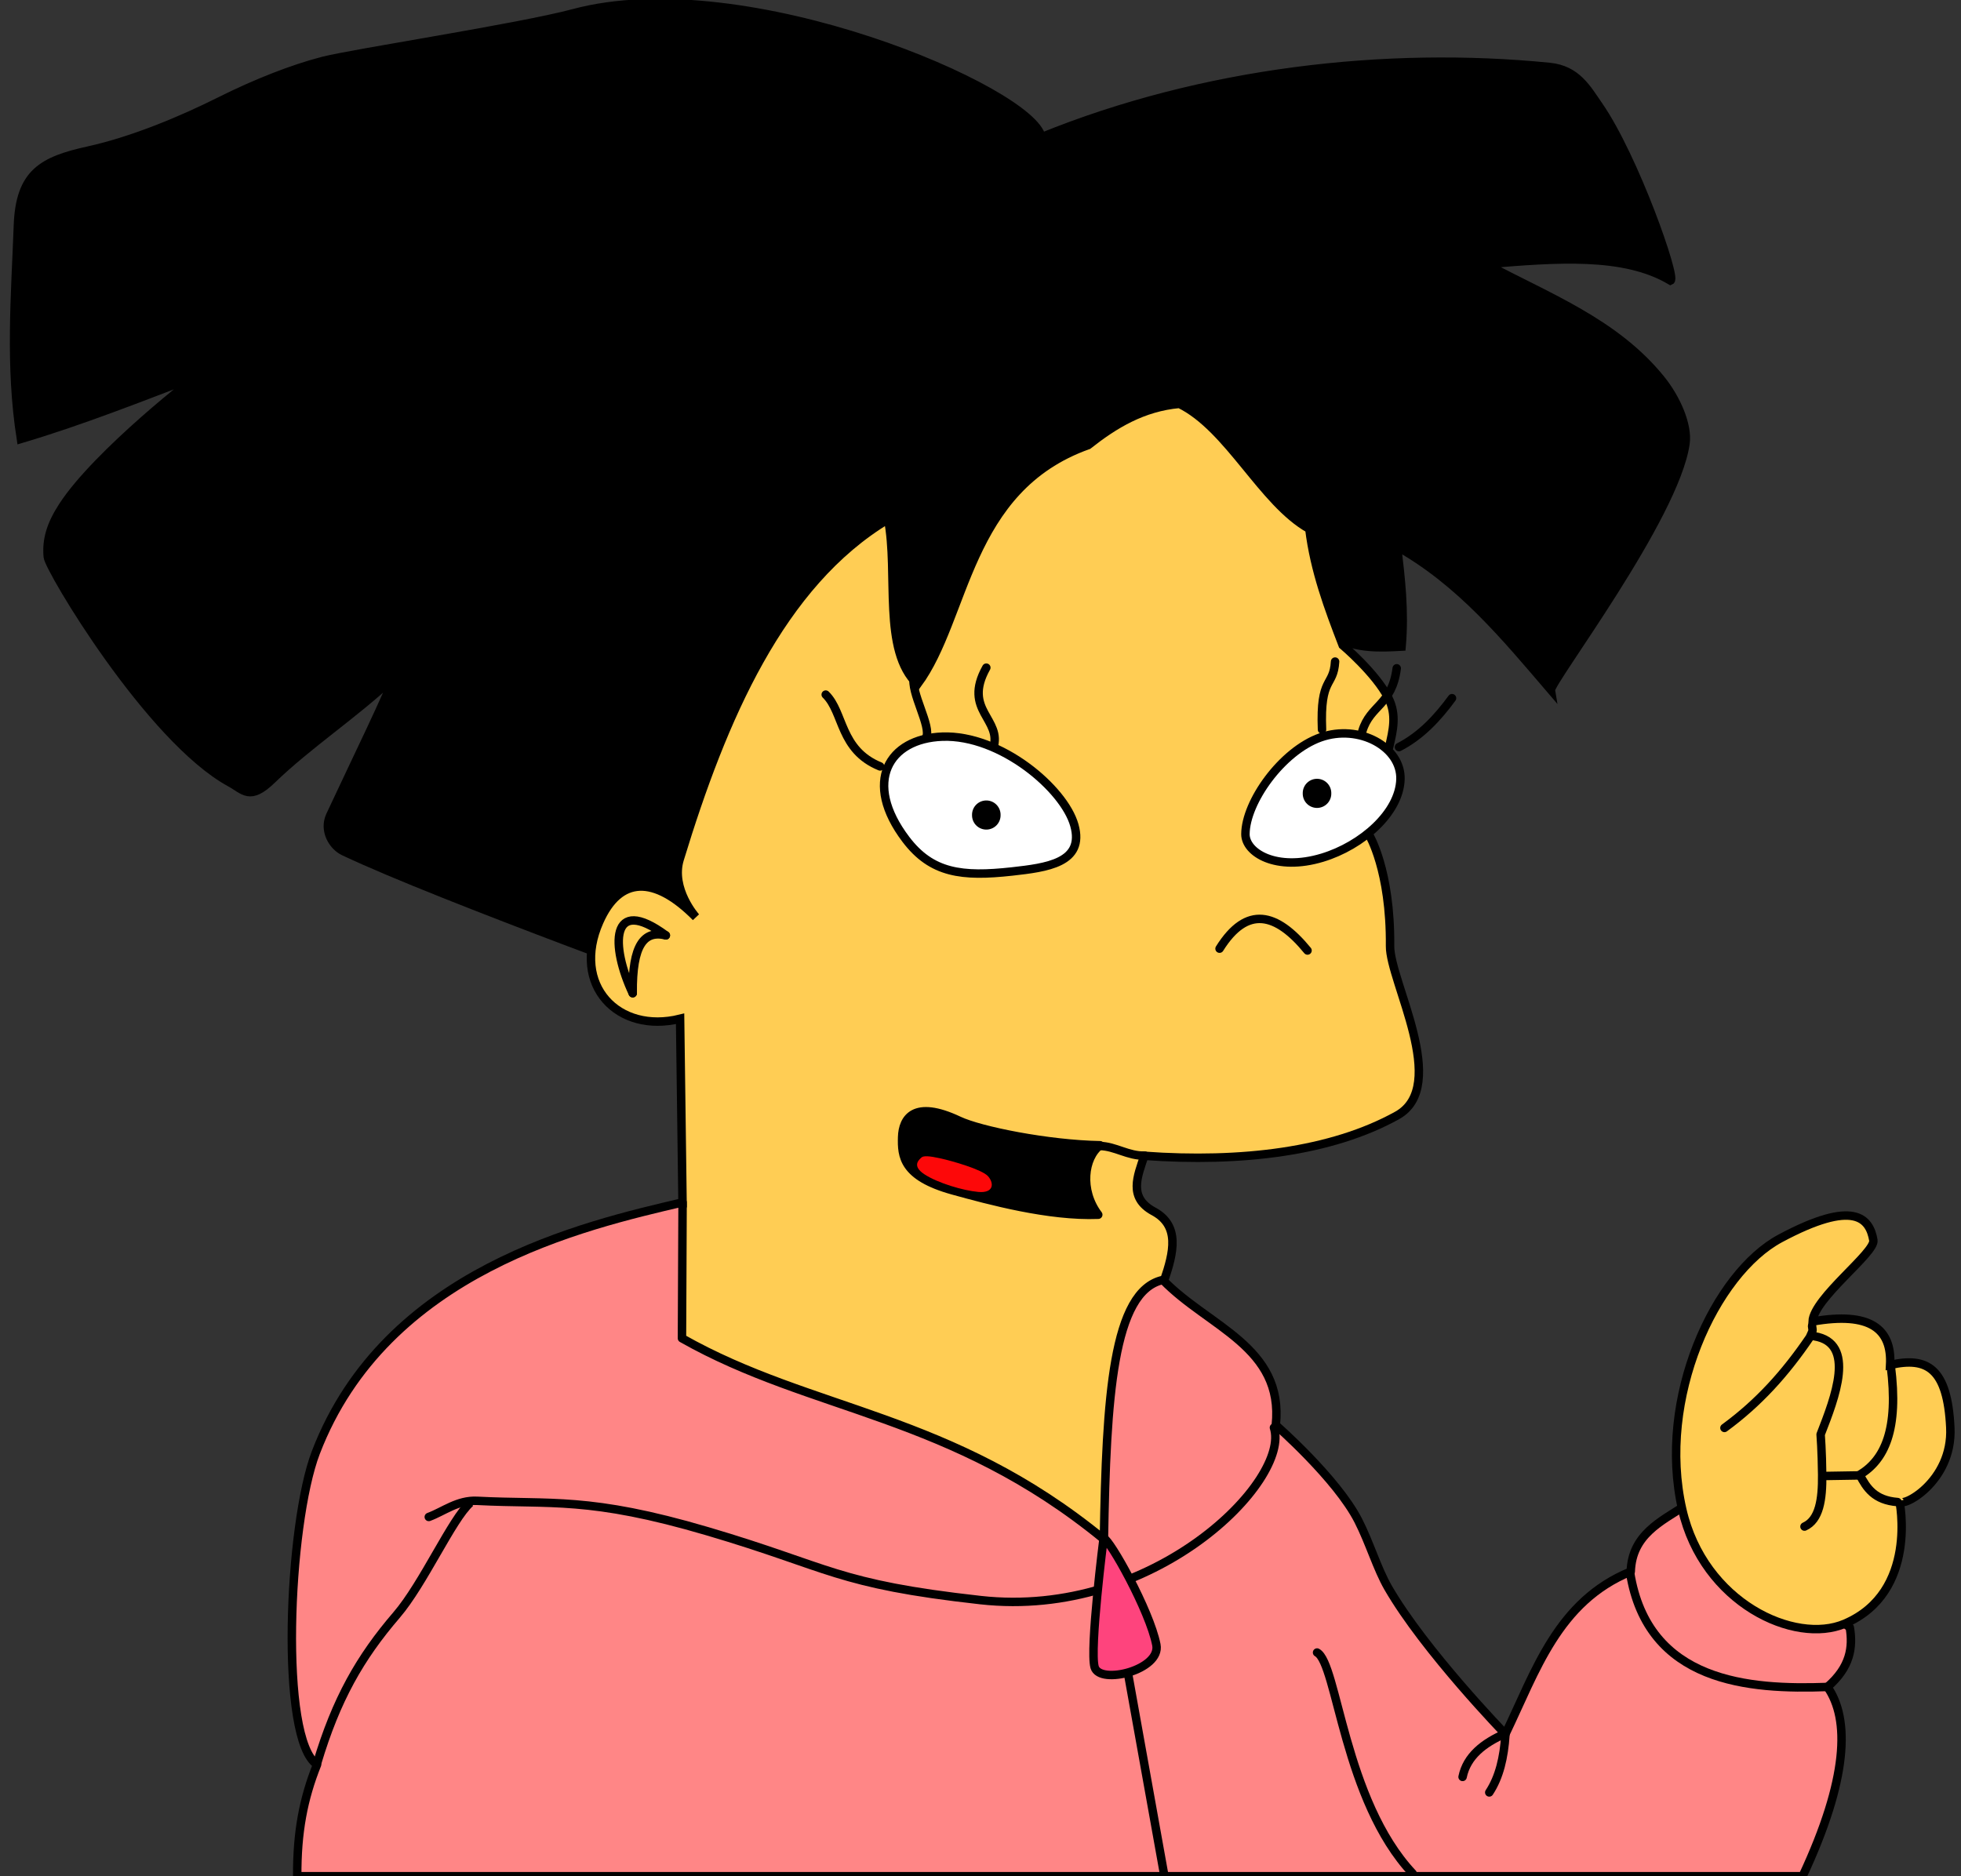 <?xml version="1.0" encoding="UTF-8" standalone="no"?>
<!-- Created with Inkscape (http://www.inkscape.org/) -->
<svg
   xmlns:dc="http://purl.org/dc/elements/1.1/"
   xmlns:cc="http://web.resource.org/cc/"
   xmlns:rdf="http://www.w3.org/1999/02/22-rdf-syntax-ns#"
   xmlns:svg="http://www.w3.org/2000/svg"
   xmlns="http://www.w3.org/2000/svg"
   xmlns:sodipodi="http://sodipodi.sourceforge.net/DTD/sodipodi-0.dtd"
   xmlns:inkscape="http://www.inkscape.org/namespaces/inkscape"
   id="svg3511"
   sodipodi:version="0.32"
   inkscape:version="0.45.1"
   width="232"
   height="222"
   version="1.0"
   sodipodi:docbase="/home/cburnett/images"
   sodipodi:docname="amy.svg"
   inkscape:output_extension="org.inkscape.output.svg.inkscape">
  <rect width="100%" height="100%" fill="#333333" stroke="none"/>
  <defs
     id="defs3514" />
  <sodipodi:namedview
     inkscape:window-height="965"
     inkscape:window-width="768"
     inkscape:pageshadow="2"
     inkscape:pageopacity="0.0"
     guidetolerance="10.0"
     gridtolerance="10.0"
     objecttolerance="10.0"
     borderopacity="1.0"
     bordercolor="#666666"
     pagecolor="#ffffff"
     id="base"
     inkscape:zoom="2"
     inkscape:cx="94.52161"
     inkscape:cy="132.56283"
     inkscape:window-x="0"
     inkscape:window-y="31"
     inkscape:current-layer="svg3511" />
  <path
     style="fill:#000000;fill-opacity:1;fill-rule:evenodd;stroke:#000000;stroke-width:1px;stroke-linecap:butt;stroke-linejoin:miter;stroke-opacity:1"
     d="M 85.383,118.232 C 85.406,118.162 52.022,106.128 40.659,100.731 C 39.378,100.123 38.243,98.268 39.068,96.489 C 41.383,91.491 46.844,80.284 46.492,80.225 C 41.88,84.553 36.444,88.104 32.173,92.246 C 29.554,94.786 28.858,93.492 27.224,92.599 C 17.697,87.398 5.791,67.325 5.657,65.906 C 5.462,63.848 6.02,62.065 7.425,59.896 C 11.464,53.659 23.588,44.181 23.688,44.339 C 16.648,47.029 9.628,49.816 2.475,51.941 C 1.116,43.266 1.812,35 2.121,26.662 C 2.351,20.479 5.009,19.018 10.43,17.823 C 15.851,16.628 21.65,14.157 25.986,11.989 C 30.322,9.821 34.604,8.144 38.184,7.216 C 41.786,6.282 61.351,3.31 67.882,1.559 C 88.216,-3.889 122.212,10.808 123.213,16.232 C 142.319,8.467 164.007,5.997 183.317,7.923 C 186.549,8.246 187.757,10.504 189.151,12.52 C 193.346,18.584 198.379,32.884 197.636,33.202 C 192.133,29.931 184.112,30.558 175.804,31.258 C 183.152,35.192 191.057,38.157 196.487,44.87 C 198.294,47.104 199.713,50.28 199.404,52.471 C 198.173,61.194 183.344,80.684 183.494,81.639 C 178.085,75.322 172.798,68.883 165.286,64.669 C 165.725,68.459 166.188,72.236 165.817,76.513 C 163.224,76.654 160.631,76.777 158.038,75.452 L 85.383,118.232 z "
     id="path3583"
     sodipodi:nodetypes="csscssssccszzzscssccssccccc" />
  <path
     style="fill:#ffcd54;fill-opacity:1;fill-rule:evenodd;stroke:#000000;stroke-width:1px;stroke-linecap:butt;stroke-linejoin:miter;stroke-opacity:1"
     d="M 137.722,151.524 L 141.833,187.349 L 72.091,165.619 L 80.754,142.714 L 80.46,120.544 C 73.112,122.366 67.567,116.569 70.91,109.043 C 73.3,103.661 77.419,103.562 82.33,108.523 C 82.33,108.523 79.338,105.189 80.41,101.671 C 85.489,84.992 92.356,69.049 105.067,61.44 C 106.315,67.893 104.329,76.98 108.545,80.959 C 114.355,73.094 114.253,57.821 128.738,52.668 C 131.842,50.215 135.197,48.181 139.536,47.788 C 145.383,50.645 149.314,59.445 154.901,62.582 C 155.508,67.522 157.154,71.942 158.846,76.339 C 158.846,76.339 162.738,79.626 164.245,82.568 C 165.273,84.575 164.794,86.444 164.349,88.382 C 162.22,91.37 159.919,94.296 161.961,98.764 C 161.961,98.764 164.535,102.932 164.453,111.949 C 164.415,116.084 171.555,128.508 165.283,131.987 C 157.524,136.291 146.84,137.579 135.383,136.763 C 134.569,139.192 133.481,141.679 136.421,143.304 C 139.642,144.998 138.856,148.196 137.722,151.524 z "
     id="path3548"
     sodipodi:nodetypes="cccccscsccccccsccssccc" />
  <path
     style="fill:#ff8686;fill-opacity:1;fill-rule:evenodd;stroke:#000000;stroke-width:1px;stroke-linecap:round;stroke-linejoin:round;stroke-opacity:1"
     d="M 35.165,222 L 213.264,222 C 218.636,210.5 218.873,203.426 216.2,199.609 C 218.918,197.26 219.236,194.911 218.843,192.562 L 199.462,178.099 C 196.494,180.032 193.081,181.58 192.929,185.954 C 184.292,189.493 181.691,197.726 178.099,205.188 C 178.099,205.188 168.535,195.336 164.224,187.863 C 162.928,185.616 162.038,182.553 160.7,179.935 C 158.135,174.914 150.937,168.629 150.937,168.629 C 151.917,159.354 142.952,157.015 137.575,151.45 C 131.656,152.757 130.88,165.314 130.601,182.137 C 112.404,167.204 96.147,167.117 80.681,158.351 L 80.754,142.274 C 69.179,144.993 45.652,150.287 37.367,171.859 C 34.085,180.405 33.05,205.907 37.514,208.786 C 35.892,212.841 35.134,216.803 35.165,222 z "
     id="path3520"
     sodipodi:nodetypes="cccccccsscccccscc" />
  <path
     style="fill:none;fill-opacity:0.75;fill-rule:evenodd;stroke:#000000;stroke-width:1px;stroke-linecap:butt;stroke-linejoin:miter;stroke-opacity:1"
     d="M 192.855,186.101 C 194.951,199.133 206.976,199.95 216.2,199.609"
     id="path3522"
     sodipodi:nodetypes="cc" />
  <path
     style="fill:#ffcd54;fill-opacity:1;fill-rule:evenodd;stroke:#000000;stroke-width:1px;stroke-linecap:butt;stroke-linejoin:miter;stroke-opacity:1"
     d="M 199.022,178.613 C 196.004,165.424 202.91,150.656 210.621,146.532 C 219.364,141.856 221.179,144.136 221.633,146.752 C 221.887,148.218 214.585,153.582 214.438,156.369 C 221.252,155.162 223.842,157.239 223.615,161.508 C 228.035,160.488 230.403,161.945 230.736,168.923 C 231.044,175.37 224.879,178.562 224.716,177.585 C 224.716,177.585 226.986,188.381 218.256,192.121 C 212.341,194.655 201.55,189.662 199.022,178.613 z "
     id="path3524"
     sodipodi:nodetypes="cssccscss" />
  <path
     style="fill:none;fill-opacity:0.75;fill-rule:evenodd;stroke:#000000;stroke-width:1px;stroke-linecap:round;stroke-linejoin:round;stroke-opacity:1"
     d="M 223.688,161.581 C 224.665,169.188 222.944,172.748 220.018,174.502 C 220.821,176.061 221.769,177.52 224.496,177.732"
     id="path3526"
     sodipodi:nodetypes="ccc" />
  <path
     style="fill:none;fill-opacity:0.75;fill-rule:evenodd;stroke:#000000;stroke-width:1px;stroke-linecap:round;stroke-linejoin:round;stroke-opacity:1"
     d="M 214.383,156.92 C 214.493,157.607 214.436,157.466 214.108,158.241 C 211.22,162.485 208.076,165.989 204.014,168.959"
     id="path3528"
     sodipodi:nodetypes="ccc" />
  <path
     style="fill:none;fill-opacity:0.75;fill-rule:evenodd;stroke:#000000;stroke-width:1px;stroke-linecap:round;stroke-linejoin:round;stroke-opacity:1"
     d="M 214.659,158.113 C 219.621,158.917 217.082,165.397 215.393,169.73 C 215.393,169.73 215.549,171.719 215.576,174.502 C 215.606,177.431 215.254,179.831 213.484,180.632"
     id="path3530"
     sodipodi:nodetypes="ccsc" />
  <path
     style="fill:none;fill-opacity:0.75;fill-rule:evenodd;stroke:#000000;stroke-width:1px;stroke-linecap:round;stroke-linejoin:round;stroke-opacity:1"
     d="M 215.613,174.649 L 220.128,174.575"
     id="path3532" />
  <path
     style="fill:none;fill-opacity:0.75;fill-rule:evenodd;stroke:#000000;stroke-width:1px;stroke-linecap:round;stroke-linejoin:round;stroke-opacity:1"
     d="M 178.099,205.335 C 177.922,207.937 177.393,210.269 176.19,212.089"
     id="path3534"
     sodipodi:nodetypes="cc" />
  <path
     style="fill:none;fill-opacity:0.75;fill-rule:evenodd;stroke:#000000;stroke-width:1px;stroke-linecap:round;stroke-linejoin:round;stroke-opacity:1"
     d="M 173.034,210.254 C 173.538,207.798 175.498,206.255 178.099,205.115"
     id="path3536"
     sodipodi:nodetypes="cc" />
  <path
     style="fill:none;fill-opacity:0.75;fill-rule:evenodd;stroke:#000000;stroke-width:1px;stroke-linecap:round;stroke-linejoin:round;stroke-opacity:1"
     d="M 155.818,195.535 C 158.208,196.834 158.998,213.01 167.124,221.67"
     id="path3538"
     sodipodi:nodetypes="cc" />
  <path
     style="fill:none;fill-opacity:0.75;fill-rule:evenodd;stroke:#000000;stroke-width:1px;stroke-linecap:butt;stroke-linejoin:miter;stroke-opacity:1"
     d="M 137.722,221.78 L 131.629,187.863"
     id="path3540" />
  <path
     style="fill:none;fill-opacity:0.75;fill-rule:evenodd;stroke:#000000;stroke-width:1px;stroke-linecap:round;stroke-linejoin:round;stroke-opacity:1"
     d="M 150.716,168.923 C 152.719,175.194 136.518,191.617 115.992,189.331 C 98.865,187.424 98.33,185.495 83.69,181.183 C 69.687,177.057 65.188,178.036 56.454,177.585 C 54.154,177.467 52.464,178.855 50.728,179.494"
     id="path3542"
     sodipodi:nodetypes="csssc" />
  <path
     style="fill:none;fill-opacity:0.75;fill-rule:evenodd;stroke:#000000;stroke-width:1px;stroke-linecap:butt;stroke-linejoin:miter;stroke-opacity:1"
     d="M 55.647,177.806 C 53.476,179.714 50.098,187.393 46.918,191.094 C 42.585,196.138 39.784,201.052 37.514,208.639"
     id="path3544"
     sodipodi:nodetypes="csc" />
  <path
     style="fill:#fe447d;fill-opacity:1;fill-rule:evenodd;stroke:#000000;stroke-width:1px;stroke-linecap:round;stroke-linejoin:round;stroke-opacity:1"
     d="M 130.564,181.99 C 131.297,182.153 136.01,190.555 136.805,194.617 C 137.386,197.591 130.114,199.406 129.5,197.26 C 128.895,195.146 130.564,181.99 130.564,181.99 z "
     id="path3546"
     sodipodi:nodetypes="cssc" />
  <path
     style="fill:none;fill-opacity:0.75;fill-rule:evenodd;stroke:#000000;stroke-width:1px;stroke-linecap:round;stroke-linejoin:round;stroke-opacity:1"
     d="M 78.774,110.678 C 72.166,105.81 72.236,111.957 74.855,117.53"
     id="path3550"
     sodipodi:nodetypes="cc" />
  <path
     style="fill:none;fill-opacity:0.75;fill-rule:evenodd;stroke:#000000;stroke-width:1px;stroke-linecap:round;stroke-linejoin:round;stroke-opacity:1"
     d="M 74.855,117.51 C 74.789,111.773 76.214,110.056 78.774,110.678"
     id="path3552"
     sodipodi:nodetypes="cc" />
  <path
     style="fill:none;fill-opacity:0.75;fill-rule:evenodd;stroke:#000000;stroke-width:1px;stroke-linecap:round;stroke-linejoin:round;stroke-opacity:1"
     d="M 144.281,112.25 C 147.523,107.065 151.029,108.004 154.688,112.469"
     id="path3554"
     sodipodi:nodetypes="cc" />
  <path
     style="fill:none;fill-opacity:0.75;fill-rule:evenodd;stroke:#000000;stroke-width:1px;stroke-linecap:round;stroke-linejoin:round;stroke-opacity:1"
     d="M 104.125,90.688 C 99.338,88.737 99.846,84.304 97.688,82.188"
     id="path3561"
     sodipodi:nodetypes="cc" />
  <path
     style="fill:none;fill-opacity:0.75;fill-rule:evenodd;stroke:#000000;stroke-width:1px;stroke-linecap:round;stroke-linejoin:round;stroke-opacity:1"
     d="M 109.562,87.312 C 110.246,85.952 107.672,81.925 108.125,80.062"
     id="path3563"
     sodipodi:nodetypes="cc" />
  <path
     style="fill:none;fill-opacity:0.75;fill-rule:evenodd;stroke:#000000;stroke-width:1px;stroke-linecap:round;stroke-linejoin:round;stroke-opacity:1"
     d="M 117.5,88.562 C 118.646,85.066 113.845,84.083 116.688,79"
     id="path3565"
     sodipodi:nodetypes="cc" />
  <path
     style="fill:#ffffff;fill-opacity:1;fill-rule:evenodd;stroke:#000000;stroke-width:1px;stroke-linecap:butt;stroke-linejoin:miter;stroke-opacity:1"
     d="M 107.171,99.317 C 102.052,92.559 105.112,87.383 111.502,87.164 C 118.381,86.929 125.887,93.319 127.102,97.638 C 128.362,102.112 123.787,102.665 119.722,103.118 C 113.798,103.772 110.216,103.338 107.171,99.317 z "
     id="path3567"
     sodipodi:nodetypes="cssss" />
  <path
     sodipodi:type="arc"
     style="opacity:1;fill:#000000;fill-opacity:1;fill-rule:nonzero;stroke:#000000;stroke-width:1;stroke-linecap:round;stroke-linejoin:round;stroke-miterlimit:4;stroke-dasharray:none;stroke-dashoffset:0;stroke-opacity:1"
     id="path3559"
     sodipodi:cx="155.8125"
     sodipodi:cy="93.875"
     sodipodi:rx="1.1875"
     sodipodi:ry="1.1875"
     d="M 157 93.875 A 1.188 1.188 0 1 1  154.625,93.875 A 1.188 1.188 0 1 1  157 93.875 z"
     transform="translate(-39.125,2.563)" />
  <path
     style="fill:none;fill-opacity:0.75;fill-rule:evenodd;stroke:#000000;stroke-width:1px;stroke-linecap:round;stroke-linejoin:round;stroke-opacity:1"
     d="M 165.507,88.401 C 168.072,87.079 170.039,84.989 171.783,82.612"
     id="path3569"
     sodipodi:nodetypes="cc" />
  <path
     style="fill:none;fill-opacity:0.75;fill-rule:evenodd;stroke:#000000;stroke-width:1px;stroke-linecap:round;stroke-linejoin:round;stroke-opacity:1"
     d="M 161.176,86.501 C 162.114,83.4 164.673,83.482 165.242,79.076"
     id="path3571"
     sodipodi:nodetypes="cc" />
  <path
     style="fill:none;fill-opacity:0.75;fill-rule:evenodd;stroke:#000000;stroke-width:1px;stroke-linecap:round;stroke-linejoin:round;stroke-opacity:1"
     d="M 156.403,86.324 C 156.15,79.992 157.764,81.344 157.95,78.281"
     id="path3573"
     sodipodi:nodetypes="cc" />
  <path
     style="fill:#ffffff;fill-opacity:1;fill-rule:evenodd;stroke:#000000;stroke-width:1px;stroke-linecap:round;stroke-linejoin:round;stroke-opacity:1"
     d="M 147.343,98.698 C 147.333,100.895 150.986,103.139 156.447,101.482 C 161.139,100.059 165.569,96.161 165.684,92.202 C 165.794,88.405 160.812,85.628 156.226,87.252 C 151.641,88.876 147.361,94.9 147.343,98.698 z "
     id="path3575"
     sodipodi:nodetypes="cssss" />
  <path
     sodipodi:type="arc"
     style="opacity:1;fill:#000000;fill-opacity:1;fill-rule:nonzero;stroke:#000000;stroke-width:1;stroke-linecap:round;stroke-linejoin:round;stroke-miterlimit:4;stroke-dasharray:none;stroke-dashoffset:0;stroke-opacity:1"
     id="path3556"
     sodipodi:cx="155.8125"
     sodipodi:cy="93.875"
     sodipodi:rx="1.1875"
     sodipodi:ry="1.1875"
     d="M 157 93.875 A 1.188 1.188 0 1 1  154.625,93.875 A 1.188 1.188 0 1 1  157 93.875 z" />
  <path
     style="fill:#000000;fill-opacity:1;fill-rule:evenodd;stroke:#000000;stroke-width:1px;stroke-linecap:round;stroke-linejoin:round;stroke-opacity:1"
     d="M 130.152,135.512 C 123.987,135.402 115.966,133.788 113.446,132.595 C 108.127,130.075 106.793,132.356 106.729,134.54 C 106.663,136.794 106.823,139.224 112.739,140.859 C 116.993,142.036 124.101,143.963 129.931,143.732 C 127.745,140.849 128.227,136.97 130.152,135.512 z "
     id="path3577"
     sodipodi:nodetypes="cssscc" />
  <path
     style="fill:none;fill-opacity:0.75;fill-rule:evenodd;stroke:#000000;stroke-width:1px;stroke-linecap:round;stroke-linejoin:round;stroke-opacity:1"
     d="M 135.444,136.738 C 133.457,136.799 131.935,135.62 130.108,135.6"
     id="path3579"
     sodipodi:nodetypes="cc" />
  <path
     style="fill:#fd0809;fill-opacity:1;fill-rule:evenodd;stroke:none;stroke-width:1px;stroke-linecap:round;stroke-linejoin:round;stroke-opacity:1"
     d="M 111.237,137.059 C 112.608,137.359 116.188,138.376 116.894,139.18 C 117.638,140.029 117.557,141.199 115.745,141.036 C 113.938,140.874 110.961,139.987 109.381,138.959 C 107.801,137.932 108.773,137.194 109.005,136.97 C 109.251,136.734 109.904,136.767 111.237,137.059 z "
     id="path3581"
     sodipodi:nodetypes="csssss" />
</svg>
